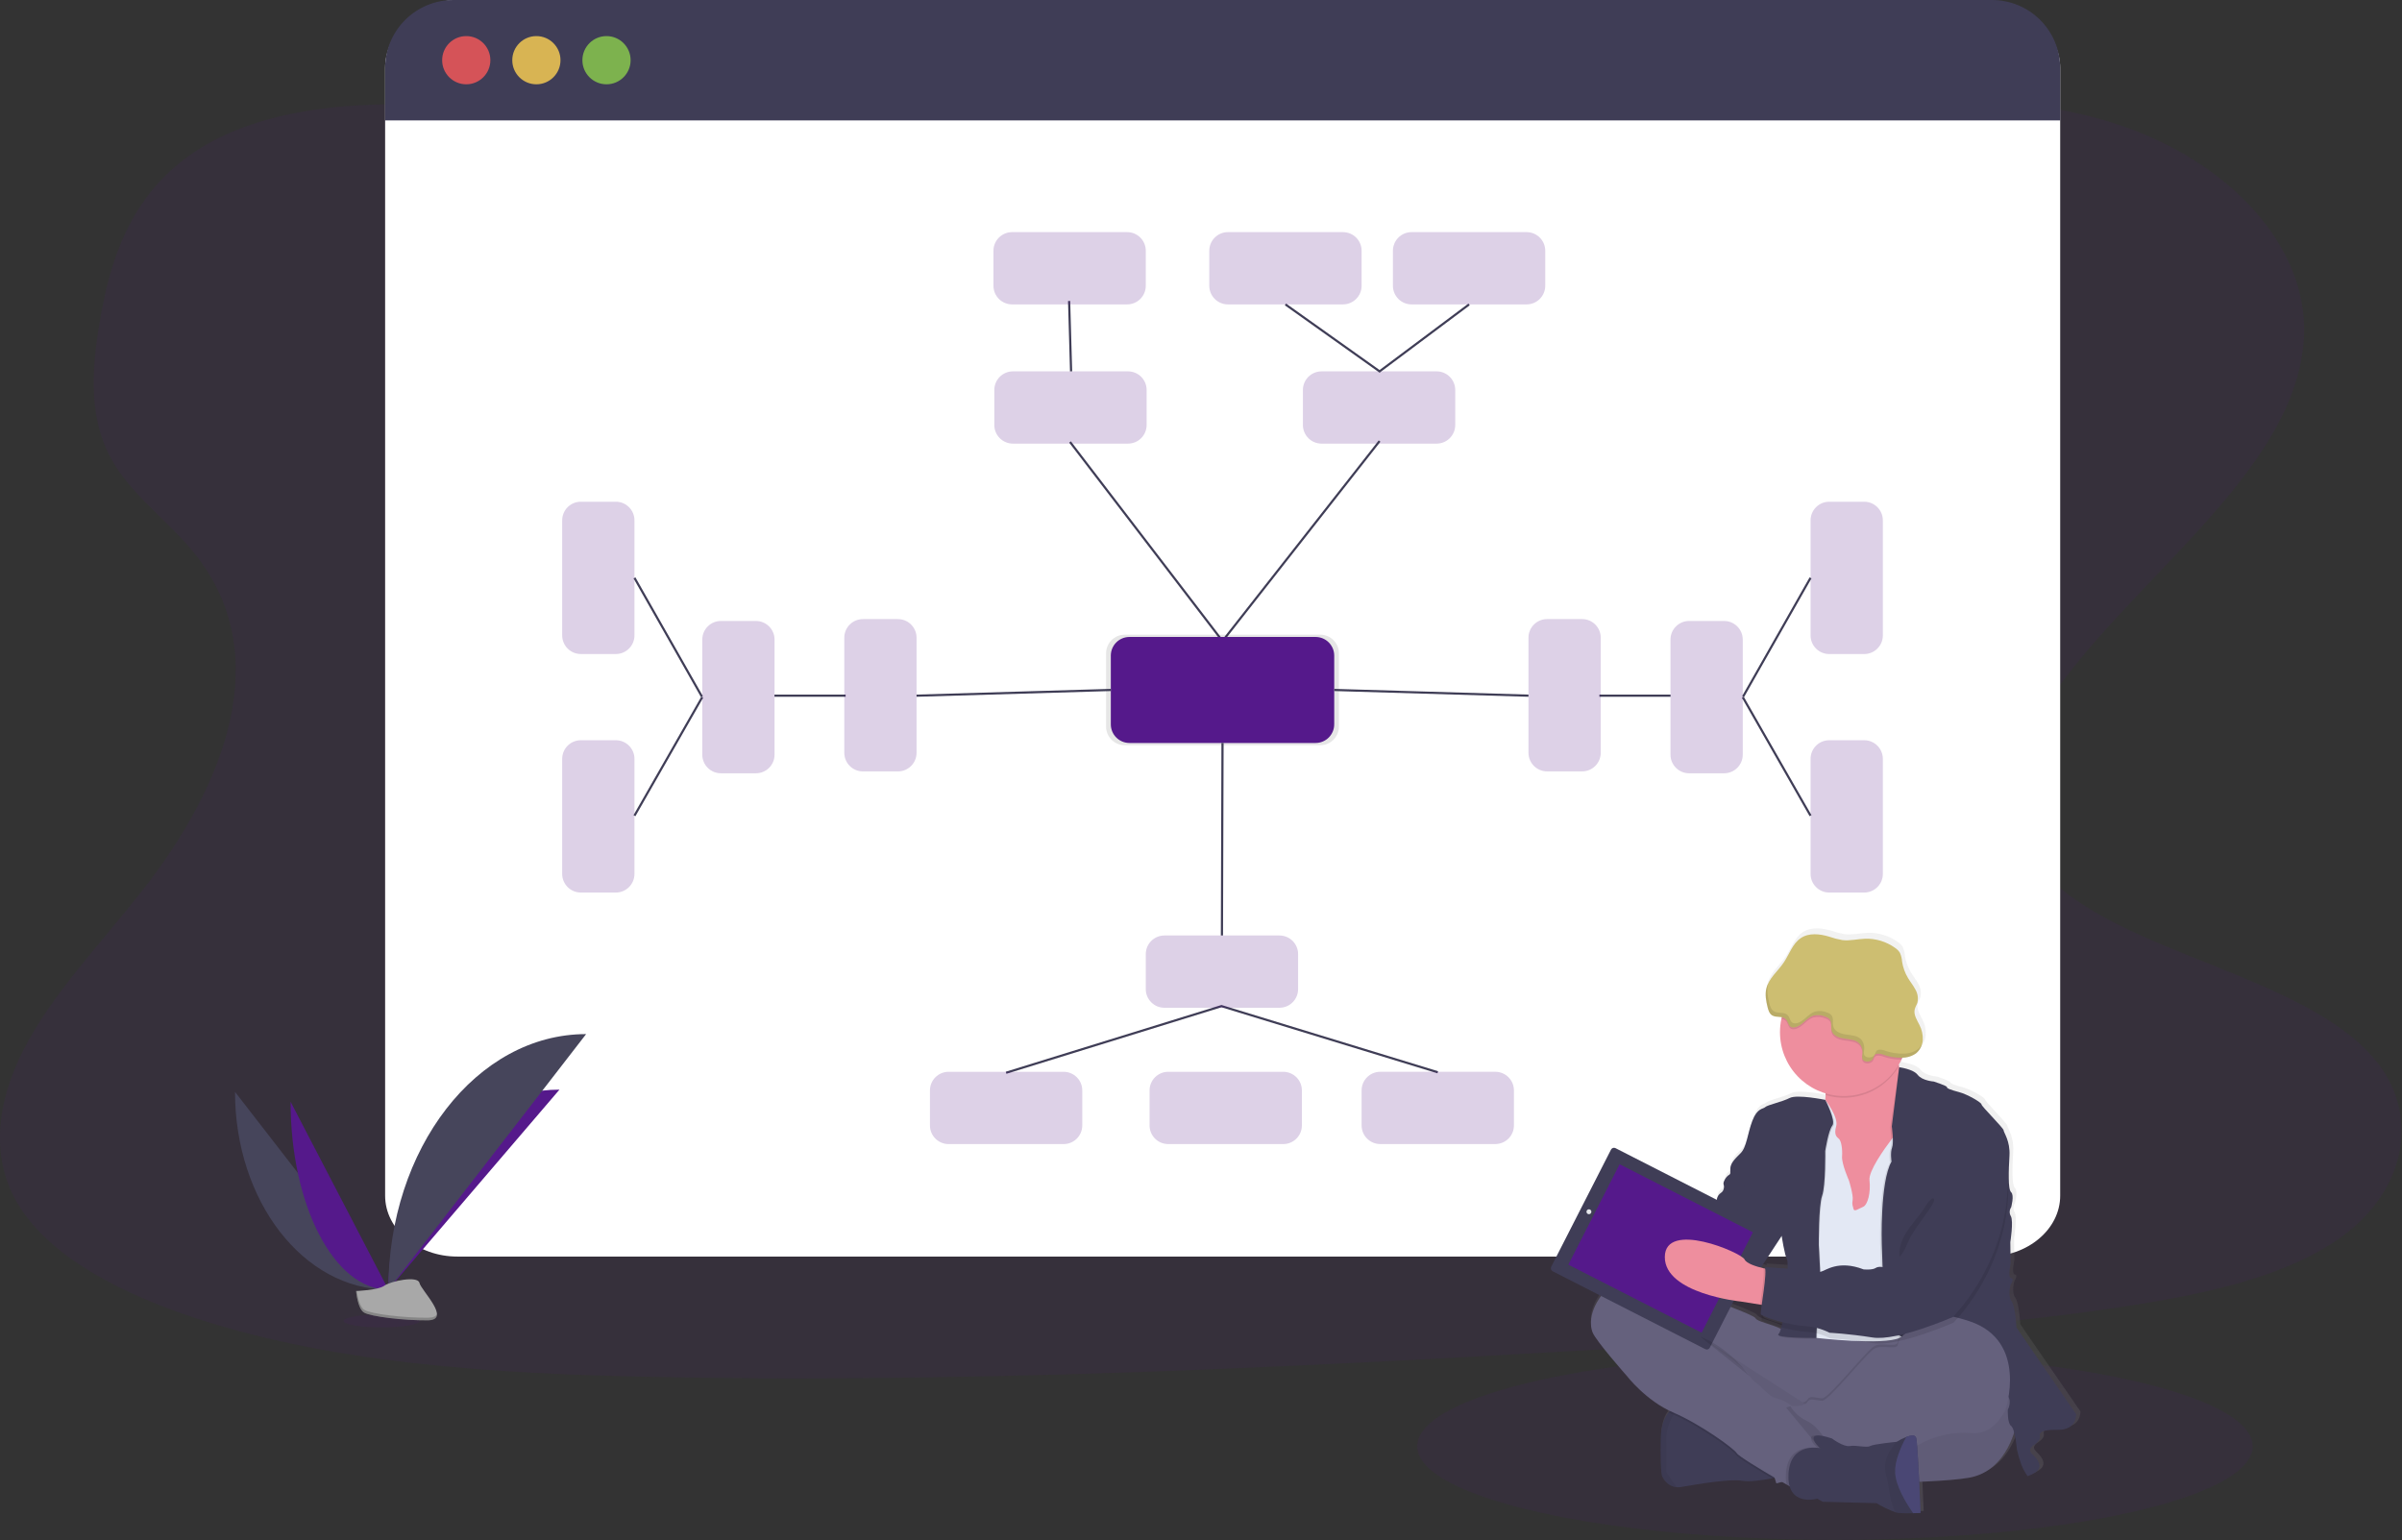 <svg xmlns="http://www.w3.org/2000/svg" xmlns:xlink="http://www.w3.org/1999/xlink" id="a6dc9487-50e2-4fb9-af91-bf1b7118d463" width="1104" height="708" viewBox="0 0 1104 708" fill="none">
<rect x="0" y="0" width="1104" height="708" fill="#333333" stroke="none"/>
<g clip-path="url(#clip0_75_3)">
<path opacity="0.1" d="M843.39 707.8C949.429 707.8 1035.39 688.548 1035.39 664.8C1035.39 641.052 949.429 621.8 843.39 621.8C737.351 621.8 651.39 641.052 651.39 664.8C651.39 688.548 737.351 707.8 843.39 707.8Z" fill="#55198B"/>
<g opacity="0.1">
<path d="M625.02 26.79C625.02 182.89 722.95 309.2 844.02 309.2Z" fill="#55198B"/>
</g>
<path opacity="0.1" d="M627.42 130.03C556.67 130.57 488.69 114.58 423.69 96.76C358.69 78.94 294.22 58.9 224.9 50.72C180.28 45.45 129.5 46.28 94.43 66.72C60.68 86.38 50.69 118.61 45.76 148.35C42.05 170.73 40.24 194.21 53.3 214.57C62.32 228.7 77.9 240.3 88.9 253.76C127.16 300.59 103.43 360.86 65.49 409.27C47.7 431.98 26.89 453.77 13.39 477.75C-0.11 501.73 -5.79 528.85 7.6 552.35C20.88 575.63 51.14 592.35 83.69 603.8C149.82 626.9 226.9 631.5 301.95 632.96C468.09 636.21 634.66 626.33 800.78 616.46C862.25 612.8 924 609.12 984.26 599.31C1017.72 593.86 1052.18 585.87 1076 568.7C1106.25 546.9 1112.68 511.59 1091 486.37C1054.63 444.08 958 436.69 932 390.84C917.69 365.6 930.43 336.47 949 311.92C988.94 259.28 1057.35 211.92 1059 153.3C1060.1 113.05 1025 74.02 972.32 56.87C917.07 38.87 841.53 44.08 802.47 78.48C762.24 113.9 689.9 129.56 627.42 130.03Z" fill="#55198B"/>
<path d="M946.9 31.19V549.6C946.9 565.02 932.02 577.6 913.66 577.6H210.24C191.88 577.6 177.01 565.06 177.01 549.6V31.19C177.01 15.74 191.88 0 210.24 0L913.57 1.71C931.9 1.71 946.9 15.74 946.9 31.19Z" fill="white"/>
<path d="M946.9 31.35V55.35H177.01V31.35C177.01 23.037 180.312 15.065 186.189 9.186C192.066 3.307 200.037 0.003 208.35 -5.00309e-06H915.5C919.621 -0.005 923.702 0.802 927.511 2.375C931.32 3.948 934.781 6.256 937.697 9.167C940.613 12.079 942.927 15.537 944.506 19.343C946.085 23.149 946.899 27.229 946.9 31.35Z" fill="#3F3D56"/>
<path opacity="0.8" d="M214.3 38.75C220.419 38.75 225.38 33.789 225.38 27.67C225.38 21.551 220.419 16.59 214.3 16.59C208.181 16.59 203.22 21.551 203.22 27.67C203.22 33.789 208.181 38.75 214.3 38.75Z" fill="#FA5959"/>
<path opacity="0.8" d="M246.53 38.75C252.649 38.75 257.61 33.789 257.61 27.67C257.61 21.551 252.649 16.59 246.53 16.59C240.411 16.59 235.45 21.551 235.45 27.67C235.45 33.789 240.411 38.75 246.53 38.75Z" fill="#FED253"/>
<path opacity="0.8" d="M278.76 38.75C284.879 38.75 289.84 33.789 289.84 27.67C289.84 21.551 284.879 16.59 278.76 16.59C272.641 16.59 267.68 21.551 267.68 27.67C267.68 33.789 272.641 38.75 278.76 38.75Z" fill="#8CCF4D"/>
<path opacity="0.2" d="M518.44 170.7H465.57C460.837 170.7 457 174.537 457 179.27V195.35C457 200.083 460.837 203.92 465.57 203.92H518.44C523.173 203.92 527.01 200.083 527.01 195.35V179.27C527.01 174.537 523.173 170.7 518.44 170.7Z" fill="#55198B"/>
<path opacity="0.2" d="M660.28 170.7H607.41C602.677 170.7 598.84 174.537 598.84 179.27V195.35C598.84 200.083 602.677 203.92 607.41 203.92H660.28C665.013 203.92 668.85 200.083 668.85 195.35V179.27C668.85 174.537 665.013 170.7 660.28 170.7Z" fill="#55198B"/>
<path d="M491.81 203.17L561.89 294.68L634.08 202.74" stroke="#3F3D56" stroke-miterlimit="10"/>
<path opacity="0.1" d="M606.83 291.75H516.94C512.207 291.75 508.37 295.587 508.37 300.32V333.97C508.37 338.703 512.207 342.54 516.94 342.54H606.83C611.563 342.54 615.4 338.703 615.4 333.97V300.32C615.4 295.587 611.563 291.75 606.83 291.75Z" fill="black"/>
<path d="M604.66 292.79H519.12C514.387 292.79 510.55 296.627 510.55 301.36V332.95C510.55 337.683 514.387 341.52 519.12 341.52H604.66C609.393 341.52 613.23 337.683 613.23 332.95V301.36C613.23 296.627 609.393 292.79 604.66 292.79Z" fill="#55198B"/>
<path d="M492.29 170.7L491.38 138.35" stroke="#3F3D56" stroke-miterlimit="10"/>
<path d="M675.22 139.93L634.08 170.7L590.81 139.93" stroke="#3F3D56" stroke-miterlimit="10"/>
<path opacity="0.2" d="M518.05 106.7H465.18C460.447 106.7 456.61 110.537 456.61 115.27V131.35C456.61 136.083 460.447 139.92 465.18 139.92H518.05C522.783 139.92 526.62 136.083 526.62 131.35V115.27C526.62 110.537 522.783 106.7 518.05 106.7Z" fill="#55198B"/>
<path opacity="0.2" d="M701.65 106.7H648.78C644.047 106.7 640.21 110.537 640.21 115.27V131.35C640.21 136.083 644.047 139.92 648.78 139.92H701.65C706.383 139.92 710.22 136.083 710.22 131.35V115.27C710.22 110.537 706.383 106.7 701.65 106.7Z" fill="#55198B"/>
<path opacity="0.2" d="M617.25 106.7H564.38C559.647 106.7 555.81 110.537 555.81 115.27V131.35C555.81 136.083 559.647 139.92 564.38 139.92H617.25C621.983 139.92 625.82 136.083 625.82 131.35V115.27C625.82 110.537 621.983 106.7 617.25 106.7Z" fill="#55198B"/>
<path d="M561.89 341.51L561.62 430.01" stroke="#3F3D56" stroke-miterlimit="10"/>
<path d="M462.42 493.11L561.42 462.48L660.82 492.89" stroke="#3F3D56" stroke-miterlimit="10"/>
<path opacity="0.2" d="M588.06 430.01H535.19C530.457 430.01 526.62 433.847 526.62 438.58V454.66C526.62 459.393 530.457 463.23 535.19 463.23H588.06C592.793 463.23 596.63 459.393 596.63 454.66V438.58C596.63 433.847 592.793 430.01 588.06 430.01Z" fill="#55198B"/>
<path opacity="0.2" d="M865.39 292.07V239.2C865.39 234.467 861.553 230.63 856.82 230.63H840.74C836.007 230.63 832.17 234.467 832.17 239.2V292.07C832.17 296.803 836.007 300.64 840.74 300.64H856.82C861.553 300.64 865.39 296.803 865.39 292.07Z" fill="#55198B"/>
<path opacity="0.2" d="M832.17 348.83V401.7C832.17 406.433 836.007 410.27 840.74 410.27H856.82C861.553 410.27 865.39 406.433 865.39 401.7V348.83C865.39 344.097 861.553 340.26 856.82 340.26H840.74C836.007 340.26 832.17 344.097 832.17 348.83Z" fill="#55198B"/>
<path opacity="0.2" d="M687.26 492.66H634.39C629.657 492.66 625.82 496.497 625.82 501.23V517.31C625.82 522.043 629.657 525.88 634.39 525.88H687.26C691.993 525.88 695.83 522.043 695.83 517.31V501.23C695.83 496.497 691.993 492.66 687.26 492.66Z" fill="#55198B"/>
<path opacity="0.2" d="M435.99 525.89H488.86C493.593 525.89 497.43 522.053 497.43 517.32V501.24C497.43 496.507 493.593 492.67 488.86 492.67H435.99C431.257 492.67 427.42 496.507 427.42 501.24V517.32C427.42 522.053 431.257 525.89 435.99 525.89Z" fill="#55198B"/>
<path opacity="0.2" d="M536.93 525.89H589.8C594.533 525.89 598.37 522.053 598.37 517.32V501.24C598.37 496.507 594.533 492.67 589.8 492.67H536.93C532.197 492.67 528.36 496.507 528.36 501.24V517.32C528.36 522.053 532.197 525.89 536.93 525.89Z" fill="#55198B"/>
<path d="M801 320.45L832.16 374.94" stroke="#3F3D56" stroke-miterlimit="10"/>
<path d="M735.11 319.78H767.82" stroke="#3F3D56" stroke-miterlimit="10"/>
<path d="M613.23 317.15L702.51 319.78" stroke="#3F3D56" stroke-miterlimit="10"/>
<path d="M832.16 265.63L801.15 320.21" stroke="#3F3D56" stroke-miterlimit="10"/>
<path opacity="0.2" d="M735.73 346.01V293.14C735.73 288.407 731.893 284.57 727.16 284.57H711.08C706.347 284.57 702.51 288.407 702.51 293.14V346.01C702.51 350.743 706.347 354.58 711.08 354.58H727.16C731.893 354.58 735.73 350.743 735.73 346.01Z" fill="#55198B"/>
<path opacity="0.2" d="M801 346.88V294.01C801 289.277 797.163 285.44 792.43 285.44H776.35C771.617 285.44 767.78 289.277 767.78 294.01V346.88C767.78 351.613 771.617 355.45 776.35 355.45H792.43C797.163 355.45 801 351.613 801 346.88Z" fill="#55198B"/>
<path opacity="0.2" d="M291.61 292.06V239.19C291.61 234.457 287.773 230.62 283.04 230.62H266.96C262.227 230.62 258.39 234.457 258.39 239.19V292.06C258.39 296.793 262.227 300.63 266.96 300.63H283.04C287.773 300.63 291.61 296.793 291.61 292.06Z" fill="#55198B"/>
<path opacity="0.2" d="M258.39 348.83V401.7C258.39 406.433 262.227 410.27 266.96 410.27H283.04C287.773 410.27 291.61 406.433 291.61 401.7V348.83C291.61 344.097 287.773 340.26 283.04 340.26H266.96C262.227 340.26 258.39 344.097 258.39 348.83Z" fill="#55198B"/>
<path d="M322.78 320.45L291.61 374.94" stroke="#3F3D56" stroke-miterlimit="10"/>
<path d="M388.66 319.78H355.96" stroke="#3F3D56" stroke-miterlimit="10"/>
<path d="M510.55 317.15L421.27 319.78" stroke="#3F3D56" stroke-miterlimit="10"/>
<path d="M291.61 265.63L322.62 320.21" stroke="#3F3D56" stroke-miterlimit="10"/>
<path opacity="0.2" d="M421.27 346.02V293.15C421.27 288.417 417.433 284.58 412.7 284.58H396.62C391.887 284.58 388.05 288.417 388.05 293.15V346.02C388.05 350.753 391.887 354.59 396.62 354.59H412.7C417.433 354.59 421.27 350.753 421.27 346.02Z" fill="#55198B"/>
<path opacity="0.2" d="M356 346.88V294.01C356 289.277 352.163 285.44 347.43 285.44H331.35C326.617 285.44 322.78 289.277 322.78 294.01V346.88C322.78 351.613 326.617 355.45 331.35 355.45H347.43C352.163 355.45 356 351.613 356 346.88Z" fill="#55198B"/>
<path d="M108.02 501.9C108.02 552.14 139.54 592.8 178.49 592.8Z" fill="#46455B"/>
<path d="M178.49 592.79C178.49 541.98 213.67 500.87 257.14 500.87Z" fill="#55198B"/>
<path d="M133.56 506.45C133.56 554.17 153.66 592.79 178.49 592.79Z" fill="#55198B"/>
<path d="M178.49 592.79C178.49 527.87 219.15 475.34 269.39 475.34Z" fill="#46455B"/>
<path opacity="0.1" d="M175.43 610.15C185.106 610.15 192.95 608.825 192.95 607.19C192.95 605.555 185.106 604.23 175.43 604.23C165.754 604.23 157.91 605.555 157.91 607.19C157.91 608.825 165.754 610.15 175.43 610.15Z" fill="#55198B"/>
<path d="M163.67 593.43C163.67 593.43 173.67 593.12 176.67 590.98C179.67 588.84 192.04 586.27 192.79 589.71C193.54 593.15 207.79 606.82 196.52 606.91C185.25 607 170.3 605.15 167.3 603.32C164.3 601.49 163.67 593.43 163.67 593.43Z" fill="#A8A8A8"/>
<path opacity="0.2" d="M196.73 605.71C185.45 605.8 170.52 603.96 167.51 602.12C165.22 600.73 164.31 595.73 164 593.42H163.67C163.67 593.42 164.3 601.48 167.31 603.31C170.32 605.14 185.25 606.99 196.53 606.9C199.79 606.9 200.91 605.71 200.85 604C200.4 605.05 199.16 605.69 196.73 605.71Z" fill="black"/>
<path d="M956.22 648.79L928.55 608.67C928.55 608.67 928.03 598.74 926.22 596.41C924.41 594.08 925.83 588.93 925.83 588.93C925.83 588.93 927.77 586.09 926.09 585.84C924.41 585.59 925.83 579.26 925.83 579.26L925.7 569.19C925.7 569.19 927.25 559.52 925.96 557.19C925.583 556.562 925.395 555.838 925.418 555.106C925.441 554.374 925.675 553.663 926.09 553.06C926.09 553.06 927.64 547.51 926.09 546.06C924.54 544.61 924.92 536 925.31 529.17C925.7 522.34 922.6 518.46 922.6 517.43C922.6 516.4 912.38 506.33 912.38 505.43C912.38 504.53 905.92 500.79 902.04 499.75C898.16 498.71 896.22 497.95 896.35 497.43C896.48 496.91 890.27 494.85 890.27 494.85C890.27 494.85 884.84 494.47 882.77 491.76C880.7 489.05 874.37 488.26 874.2 488.24C874.2 488.06 874.11 487.88 874.08 487.7L873.96 487.12C874.45 486.3 874.9 485.46 875.31 484.59L875.67 483.8C877.946 483.807 880.168 483.109 882.03 481.8C882.943 481.035 883.689 480.091 884.222 479.027C884.755 477.962 885.064 476.799 885.13 475.61C885.238 473.227 884.717 470.858 883.62 468.74C882.48 466.41 880.82 464.01 881.39 461.49C881.64 460.4 882.29 459.49 882.63 458.38C883.13 456.3 882.796 454.107 881.7 452.27C880.7 450.4 879.36 448.75 878.27 446.93C876.878 444.618 875.951 442.057 875.54 439.39C875.455 437.971 875.117 436.579 874.54 435.28C873.955 434.364 873.181 433.583 872.27 432.99C868.224 430.099 863.34 428.62 858.37 428.78C854.85 428.9 851.37 429.85 847.85 429.42C845.76 429.052 843.703 428.513 841.7 427.81C837.37 426.53 832.36 426 828.59 428.48C824.82 430.96 823.31 435.84 820.75 439.66C818.48 443.04 815.17 445.87 813.45 449.45C813.45 449.38 813.45 449.31 813.5 449.24C813.069 450.069 812.733 450.945 812.5 451.85C811.84 454.66 812.39 457.6 813.07 460.4C813.43 461.85 813.91 463.4 815.16 464.22C816.41 465.04 818.16 464.85 819.68 465.11C819.62 465.36 819.56 465.6 819.51 465.85C817.959 473.119 819.209 480.705 823.009 487.092C826.81 493.479 832.882 498.196 840.01 500.3C840.01 500.56 840.01 500.83 840.01 501.08C840.01 501.85 839.95 502.59 839.87 503.3C839.87 503.3 826.87 500.63 823.38 502.43C819.89 504.23 813.03 505.66 812 506.69C810.97 507.72 808.38 506.95 806.05 513.01C803.72 519.07 803.47 525.27 800.49 528.1C797.51 530.93 795.97 532.88 795.84 534.94C795.71 537 796.22 537.52 795.06 538.17C793.9 538.82 792.22 541.52 792.73 542.55C792.73 542.55 793.38 545.13 791.31 546.42C790.698 546.852 790.209 547.436 789.892 548.115C789.574 548.794 789.439 549.543 789.5 550.29C789.5 550.29 788.72 553.13 786.91 553.77C785.1 554.41 783.91 558.68 783.91 558.68L778.05 565.42L766.42 552.56C765.549 551.599 764.333 551.023 763.037 550.957C761.742 550.891 760.474 551.342 759.51 552.21L753.9 557.41C751.697 557.942 749.707 559.127 748.19 560.81C746.936 562.086 745.92 563.576 745.19 565.21L742.07 568.03C741.582 568.464 741.187 568.992 740.91 569.584C740.633 570.175 740.48 570.817 740.46 571.47C740.055 572.338 739.915 573.306 740.059 574.253C740.204 575.199 740.625 576.082 741.27 576.79L748.71 585.03V585.1C746.067 585.32 743.555 586.342 741.51 588.03C730.39 597.83 730.26 606.86 731.94 611.03C733.62 615.2 747.71 631.03 747.71 631.03C747.71 631.03 755.9 641.68 767.71 647.34L767.63 647.43C767.39 647.68 767.16 647.95 766.93 648.24L766.74 648.49L766.56 648.74L766.35 649.05L766.19 649.3L765.96 649.67C765.919 649.757 765.873 649.84 765.82 649.92C765.73 650.08 765.64 650.25 765.56 650.42L765.47 650.59C765.36 650.81 765.26 651.05 765.15 651.29C765.04 651.53 765.08 651.47 765.05 651.55C765.02 651.63 764.91 651.89 764.85 652.07L764.73 652.4C764.67 652.56 764.62 652.73 764.56 652.9C764.5 653.07 764.49 653.14 764.45 653.27L764.3 653.83L764.21 654.18C764.13 654.48 764.07 654.79 764 655.11L763.94 655.48C763.94 655.69 763.86 655.91 763.83 656.14C763.8 656.37 763.78 656.45 763.76 656.61C763.74 656.77 763.76 657.03 763.68 657.25C763.6 657.47 763.68 657.58 763.63 657.74C763.58 657.9 763.63 658.23 763.63 658.48C763.63 658.73 763.63 658.77 763.63 658.93C763.63 659.33 763.63 659.75 763.58 660.18C763.32 675.27 764.2 677.46 764.2 677.46C764.2 677.46 766.03 682.27 771.07 682.61C771.809 682.662 772.551 682.622 773.28 682.49C780 681.33 795.78 678.62 801.34 679.66C804.68 680.28 810.87 679.36 815.27 678.53L816.44 678.3L817.24 680.87L819.8 680.17L821.97 681.42L823.34 682.21C825.89 690.86 836.25 687.91 836.25 687.91L838.71 689.33L863.71 689.97C866.512 691.67 869.473 693.093 872.55 694.22C872.96 694.34 873.377 694.43 873.8 694.49C876.112 694.674 878.433 694.717 880.75 694.62C882.67 694.62 884.15 694.49 884.15 694.49C884.15 694.49 883.89 687.72 883.53 680.13C893.06 679.73 901.53 679.13 906.64 678.24C919.9 675.9 925.45 663.74 927.5 657.26C928.111 659.895 928.546 662.567 928.8 665.26C929.344 667.634 930.035 669.972 930.87 672.26C931.601 674.092 932.559 675.826 933.72 677.42C943.55 674.07 937.6 669.04 935.53 666.85C933.46 664.66 936.95 662.85 936.95 662.85C936.95 662.85 939.67 661.04 939.41 659.36C939.15 657.68 939.02 655.88 947.81 656.01C956.6 656.14 956.22 648.79 956.22 648.79ZM819.68 566.42C819.79 567.16 821.02 575.1 822.13 577.19C822.437 578.584 822.535 580.017 822.42 581.44C817.21 581.03 811.78 580.8 811.78 580.8C811.938 580.99 812.036 581.224 812.06 581.47L811.24 581.28C810.86 581.19 810.46 581.1 810.05 580.99L819.65 566.4L819.68 566.42ZM800.68 596.67L809.68 598.1L810.44 598.22C810.183 599.627 810.026 601.051 809.97 602.48C809.97 602.61 810.17 602.77 810.46 602.96C810.338 603.663 810.281 604.376 810.29 605.09C810.43 605.81 814.65 607.35 819.49 608.63C819.42 608.89 819.35 609.13 819.29 609.37C815.02 607.12 808.29 606.07 807.51 604.37C806.73 602.67 783.9 594.74 783.9 594.74C783.9 594.74 783.06 594.29 781.62 593.6L787.62 594.74L789.28 594.57C793.024 595.514 796.826 596.215 800.66 596.67H800.68Z" fill="url(#paint0_linear_75_3)"/>
<path d="M926.79 654.4C926.79 654.4 923.2 676.05 905 679.26C886.8 682.47 826.06 681.82 826.06 681.82C826.06 681.82 791.33 676.82 778.77 647.48C766.21 618.14 758.14 606.48 768.9 605.95C779.66 605.42 837.72 625.56 841.05 625.82C844.38 626.08 929.99 581.22 926.79 654.4Z" fill="#65617D"/>
<path opacity="0.05" d="M926.79 654.4C926.79 654.4 923.2 676.05 905 679.26C886.8 682.47 826.06 681.82 826.06 681.82C826.06 681.82 791.33 676.82 778.77 647.48C766.21 618.14 758.14 606.48 768.9 605.95C779.66 605.42 837.72 625.56 841.05 625.82C844.38 626.08 929.99 581.22 926.79 654.4Z" fill="black"/>
<path d="M763.9 678.49C763.9 678.49 765.71 683.26 770.7 683.61C771.432 683.662 772.168 683.622 772.89 683.49C779.56 682.33 795.19 679.64 800.7 680.67C804.02 681.28 810.15 680.37 814.52 679.55C817.42 679 819.52 678.49 819.52 678.49C819.52 678.49 814.4 661.49 813.75 660.93C813.1 660.37 790.69 646.93 790.69 646.93L772.9 645.69C770.52 646.057 768.372 647.324 766.9 649.23C765.03 651.5 763.42 655.23 763.31 661.33C763 676.31 763.9 678.49 763.9 678.49Z" fill="#3F3D56"/>
<path opacity="0.05" d="M763.9 678.49C763.9 678.49 765.71 683.26 770.7 683.61C768.96 681.371 767.351 679.034 765.88 676.61L765.97 664.18C765.611 660.771 766.057 657.326 767.273 654.122C768.489 650.917 770.44 648.043 772.97 645.73H772.9C772.9 645.73 763.55 646.37 763.29 661.37C763.03 676.37 763.9 678.49 763.9 678.49Z" fill="black"/>
<path opacity="0.1" d="M840.9 651.32L857.43 638.38L883.43 612.75C883.43 612.75 880.62 612.61 876.38 612.43C875.38 613.1 872.38 615.21 872.26 617.78C872.14 620.92 865.26 618 861.64 619.78C858.02 621.56 840.54 644.06 837.46 643.9C834.38 643.74 831.95 642.34 830.67 644.52L830.58 644.66L840.9 651.32Z" fill="black"/>
<path opacity="0.1" d="M766.9 649.22C767.49 649.5 768.09 649.78 768.69 650.04C781.25 655.42 796.76 666.7 797.91 668.75C798.62 670 807.61 675.46 814.55 679.55C817.45 679 819.55 678.49 819.55 678.49C819.55 678.49 814.43 661.49 813.78 660.93C813.13 660.37 790.72 646.93 790.72 646.93L772.9 645.69C770.522 646.054 768.374 647.318 766.9 649.22Z" fill="black"/>
<path d="M731.99 612.49C733.66 616.59 747.63 632.35 747.63 632.35C747.63 632.35 756.47 643.89 769.03 649.27C781.59 654.65 797.09 665.93 798.25 667.98C798.99 669.3 809 675.33 816.05 679.47L817.63 680.39L821.13 682.39L822.98 683.46C822.98 683.46 827.27 680.01 831.55 676.54C835.83 673.07 839.96 669.68 840.03 669.54C840.15 669.16 841.82 664.8 841.43 664.54C841.23 664.41 840.35 662.63 838.74 660.54C837.017 658.253 834.78 656.403 832.21 655.14C826.31 652.45 823.75 646.32 823.75 646.32C823.75 646.32 823.19 645.92 822.34 645.38C820.593 644.172 818.636 643.301 816.57 642.81C813.75 642.46 808.5 636.69 808.5 636.69C808.5 636.69 804.91 634.38 803.5 631.44C802.09 628.5 782.28 614.98 780.44 613.71L828.62 644.66L840.15 652.07L856.69 639.13L882.69 613.5C882.69 613.5 879.19 613.33 874.11 613.11C861.46 612.56 839.01 611.7 836.17 612.34C833.878 612.876 831.513 613.032 829.17 612.8C829.17 612.8 822.77 613.09 818.54 610.86C814.31 608.63 807.64 607.58 806.87 605.93C806.1 604.28 783.42 596.32 783.42 596.32C783.42 596.32 752.54 579.92 741.51 589.66C730.48 599.4 730.33 608.39 731.99 612.49Z" fill="#65617D"/>
<path d="M831.57 518.43L835.57 531.62L840.7 561.36L859.53 562.64L864.99 553.64L870.43 544.64C870.43 544.64 873.82 532.64 876.26 521C878.41 510.72 879.82 500.74 877.48 499.66C875.4 498.66 874.03 495.23 873.14 491.51C873.03 491.05 872.92 490.58 872.83 490.12C872.206 486.964 871.788 483.77 871.58 480.56C871.58 480.56 832.11 478.51 837.58 494.79C838.567 497.567 839.071 500.493 839.07 503.44C839.06 504.175 839.014 504.909 838.93 505.64C838.649 508.164 837.851 510.602 836.584 512.803C835.318 515.004 833.611 516.919 831.57 518.43Z" fill="#EE8E9E"/>
<path d="M823.36 516.25L824.78 538.67L827.98 557.77L831.57 566.61L834.77 614.99C834.77 614.99 865.67 618.56 873.19 614.93C873.73 614.699 874.199 614.33 874.55 613.86C883.62 600.16 880.65 560.46 880.65 560.46L884.11 534.83L881.8 521.53L876.23 520.93L871.94 520.48C871.94 520.48 870.94 521.67 869.57 523.48C865.77 528.48 858.78 538.36 859.25 542.48C859.89 548.12 858.48 553.88 856.25 554.78C854.02 555.68 852.25 557.22 851.9 555.68C851.55 554.14 851.13 553.76 851.51 551.58C851.89 549.4 849.84 542.73 849.84 542.73C849.84 542.73 846.38 534.92 846.64 531.58C846.9 528.24 846.26 524.41 845.23 523.51C844.2 522.61 842.8 521.72 843.95 517.62C845.1 513.52 838.9 505.57 838.9 505.57L823.36 516.25Z" fill="#E3E8F4"/>
<path opacity="0.1" d="M864.18 572.26L865.47 610.58L872.87 614.68C873.407 614.449 873.875 614.084 874.23 613.62C883.3 599.91 880.33 560.21 880.33 560.21L883.79 534.58L881.48 521.28L875.91 520.68C878.06 510.4 879.47 500.42 877.13 499.34C875.05 498.34 873.68 494.91 872.79 491.19L868.79 518.3C868.79 518.3 869.12 520.75 869.24 523.3C869.403 524.897 869.294 526.509 868.92 528.07C868.02 530.38 868.66 534.48 868.66 534.48C866.35 538.55 865.19 546.09 864.66 553.37C863.9 563.03 864.18 572.26 864.18 572.26Z" fill="black"/>
<path d="M872.9 490.58C872.9 490.58 879.36 491.38 881.41 494.08C883.46 496.78 888.84 497.15 888.84 497.15C888.84 497.15 894.99 499.15 894.84 499.71C894.69 500.27 896.63 501 900.47 502.02C904.31 503.04 910.73 506.76 910.73 507.66C910.73 508.56 920.9 518.55 920.9 519.58C920.9 520.61 923.98 524.45 923.59 531.24C923.2 538.03 922.82 546.62 924.36 548.03C925.9 549.44 924.36 554.95 924.36 554.95C923.946 555.548 923.714 556.254 923.69 556.981C923.667 557.708 923.855 558.427 924.23 559.05C925.51 561.36 923.98 570.97 923.98 570.97L924.1 580.97C924.1 580.97 922.69 587.25 924.36 587.51C926.03 587.77 924.1 590.59 924.1 590.59C924.1 590.59 922.69 595.71 924.49 598.02C926.29 600.33 926.8 610.19 926.8 610.19L954.22 650.05C954.22 650.05 954.61 657.35 945.89 657.23C937.17 657.11 937.3 658.89 937.56 660.56C937.82 662.23 935.13 664.02 935.13 664.02C935.13 664.02 931.67 665.81 933.72 668.02C935.77 670.23 941.66 675.2 931.92 678.53C930.772 676.943 929.825 675.22 929.1 673.4C928.274 671.138 927.589 668.827 927.05 666.48C927.05 666.48 926.15 656.74 924.36 655.48C922.57 654.22 922.82 648.05 922.82 648.05C922.82 648.05 925.39 643.05 921.82 641C918.25 638.95 866.2 610.11 866.2 610.11L864.9 571.74C864.9 571.74 864 543.42 869.38 533.93C869.38 533.93 868.74 529.83 869.64 527.52C870.54 525.21 869.51 517.78 869.51 517.78L872.9 490.58Z" fill="#3F3D56"/>
<path opacity="0.1" d="M839.33 505.96C839.33 505.96 826.44 503.3 822.98 505.1C819.52 506.9 812.73 508.3 811.7 509.33C810.67 510.36 808.12 509.58 805.81 515.61C803.5 521.64 803.25 527.78 800.3 530.61C797.35 533.44 795.81 535.35 795.68 537.4C795.55 539.45 796.07 539.96 794.92 540.61C793.77 541.26 792.1 543.94 792.61 544.96C793.12 545.98 819.26 568.54 819.26 568.54C819.26 568.54 820.55 577.13 821.7 579.31C822.85 581.49 820.42 611.47 817.86 613.53C815.3 615.59 835.16 615.39 835.16 615.39C835.16 615.39 836.05 595.71 836.82 594.69C837.59 593.67 836.31 572.69 836.31 572.69C836.31 572.69 836.18 554.75 837.85 550.01C839.52 545.27 839.33 529.51 839.33 529.51C839.33 529.51 840.8 520.05 842.59 517.84C844.38 515.63 839.33 505.96 839.33 505.96Z" fill="black"/>
<path d="M838.9 505.57C838.9 505.57 826.02 502.92 822.56 504.71C819.1 506.5 812.34 507.9 811.32 508.9C810.3 509.9 807.73 509.16 805.42 515.18C803.11 521.2 802.86 527.36 799.91 530.18C796.96 533 795.43 534.92 795.3 536.97C795.17 539.02 795.68 539.53 794.53 540.17C793.38 540.81 791.71 543.5 792.22 544.53C792.73 545.56 818.9 568.15 818.9 568.15C818.9 568.15 820.18 576.73 821.34 578.91C822.5 581.09 820.05 611.08 817.49 613.13C814.93 615.18 834.79 614.99 834.79 614.99C834.79 614.99 835.69 595.32 836.46 594.29C837.23 593.26 835.94 572.29 835.94 572.29C835.94 572.29 835.82 554.35 837.48 549.61C839.14 544.87 838.9 529.06 838.9 529.06C838.9 529.06 840.37 519.6 842.16 517.4C843.95 515.2 838.9 505.57 838.9 505.57Z" fill="#3F3D56"/>
<path opacity="0.1" d="M837.59 494.72C838.577 497.497 839.081 500.423 839.08 503.37C845.38 505.245 852.128 504.952 858.242 502.537C864.355 500.121 869.482 495.725 872.8 490.05C872.176 486.894 871.758 483.701 871.55 480.49C871.55 480.49 832.08 478.44 837.59 494.72Z" fill="black"/>
<path d="M818.11 474.47C818.111 481.988 820.997 489.219 826.173 494.672C831.349 500.125 838.421 503.384 845.929 503.776C853.437 504.168 860.809 501.664 866.525 496.78C872.241 491.897 875.865 485.006 876.65 477.528C877.434 470.051 875.319 462.558 870.741 456.594C866.163 450.63 859.471 446.651 852.045 445.476C844.62 444.302 837.026 446.021 830.831 450.281C824.636 454.541 820.311 461.016 818.75 468.37C818.324 470.375 818.11 472.42 818.11 474.47Z" fill="#EE8E9E"/>
<path d="M799.27 542.39L792.27 544.57C792.27 544.57 792.92 547.13 790.86 548.41C790.253 548.841 789.769 549.423 789.455 550.098C789.141 550.773 789.009 551.518 789.07 552.26C789.07 552.26 788.3 555.08 786.51 555.72C784.72 556.36 783.56 560.59 783.56 560.59L777.66 567.38C777.66 567.38 775.49 569.17 775.87 570.07C776.25 570.97 773.56 571.22 773.56 571.22L774.9 594.04L787.08 596.34L794.64 595.57L800.79 593.27L806.17 590.06L808.61 583.78L819.37 567.38L799.27 542.39Z" fill="#3F3D56"/>
<path d="M775.31 573.02C775.31 573.02 759.67 550.46 748.01 562.64C736.35 574.82 752.75 594.55 756.6 593.91C760.45 593.27 778.77 592.24 778.77 592.24L775.31 573.02Z" fill="#EE8E9E"/>
<path d="M812.66 563.566L742.518 527.765C741.76 527.378 740.833 527.679 740.446 528.436L712.96 582.288C712.574 583.045 712.874 583.973 713.632 584.359L783.774 620.16C784.531 620.547 785.459 620.246 785.845 619.488L813.331 565.637C813.718 564.88 813.417 563.952 812.66 563.566Z" fill="#3F3D56"/>
<path d="M805.66 566.426L744.398 535.158L720.836 581.323L782.097 612.591L805.66 566.426Z" fill="#55198B"/>
<path d="M730.3 558.13C730.924 558.13 731.43 557.624 731.43 557C731.43 556.376 730.924 555.87 730.3 555.87C729.676 555.87 729.17 556.376 729.17 557C729.17 557.624 729.676 558.13 730.3 558.13Z" fill="#E6E8EC"/>
<path d="M796.61 592.83C797.637 592.83 798.47 591.997 798.47 590.97C798.47 589.943 797.637 589.11 796.61 589.11C795.583 589.11 794.75 589.943 794.75 590.97C794.75 591.997 795.583 592.83 796.61 592.83Z" fill="#E6E8EC"/>
<path d="M765.18 577.76C765.06 594.68 800.04 598.26 800.04 598.26L808.98 599.68L812.98 600.32L814.65 583.78C814.65 583.78 812.82 583.51 810.53 582.98C807.14 582.19 802.75 580.82 801.83 578.91C800.3 575.71 765.31 560.84 765.18 577.76Z" fill="#EE8E9E"/>
<path opacity="0.1" d="M818.75 468.37C819.563 468.435 820.326 468.79 820.9 469.37C821.9 470.42 821.9 472.28 823.23 472.92C823.71 473.134 824.244 473.197 824.76 473.1C828.17 472.62 830.14 468.77 833.41 467.71C835.321 467.22 837.343 467.396 839.14 468.21C839.872 468.432 840.529 468.85 841.04 469.42C842.14 470.84 841.37 472.93 841.88 474.64C842.58 477.02 845.42 477.97 847.88 478.28C850.34 478.59 853.11 478.76 854.76 480.62C855.306 481.32 855.696 482.127 855.907 482.989C856.117 483.851 856.142 484.748 855.98 485.62C855.835 486.221 855.835 486.849 855.98 487.45C856.66 489.38 859.98 489.09 860.85 487.57C861.49 486.47 861.3 485.57 862.79 485.25C863.866 485.159 864.947 485.345 865.93 485.79C868.538 486.684 871.284 487.104 874.04 487.03C875.802 483.284 876.752 479.208 876.827 475.069C876.902 470.93 876.101 466.822 874.476 463.015C872.851 459.208 870.44 455.787 867.399 452.978C864.358 450.169 860.758 448.035 856.834 446.716C852.911 445.397 848.752 444.923 844.632 445.325C840.512 445.727 836.524 446.996 832.929 449.048C829.334 451.101 826.214 453.891 823.774 457.234C821.334 460.578 819.628 464.4 818.77 468.45L818.75 468.37Z" fill="black"/>
<path d="M855.96 486.61C855.817 486.005 855.817 485.375 855.96 484.77C856.122 483.898 856.097 483.001 855.887 482.139C855.676 481.277 855.286 480.47 854.74 479.77C853.09 477.91 850.32 477.77 847.86 477.43C845.4 477.09 842.56 476.17 841.86 473.79C841.35 472.08 842.12 469.99 841.02 468.58C840.512 468.005 839.854 467.583 839.12 467.36C837.323 466.546 835.301 466.37 833.39 466.86C830.12 467.92 828.15 471.77 824.74 472.25C824.224 472.347 823.69 472.284 823.21 472.07C821.92 471.43 821.87 469.57 820.88 468.52C819.32 466.87 816.37 467.94 814.46 466.71C813.22 465.91 812.74 464.35 812.39 462.92C811.72 460.13 811.17 457.21 811.83 454.42C812.94 449.65 817.2 446.42 819.92 442.31C822.46 438.52 823.92 433.72 827.69 431.2C831.46 428.68 836.39 429.26 840.69 430.54C842.672 431.238 844.709 431.77 846.78 432.13C850.24 432.56 853.72 431.62 857.21 431.5C862.134 431.345 866.973 432.814 870.98 435.68C871.883 436.273 872.65 437.05 873.23 437.96C873.811 439.247 874.15 440.63 874.23 442.04C874.642 444.691 875.562 447.238 876.94 449.54C878.01 451.34 879.37 452.97 880.34 454.84C881.423 456.667 881.753 458.844 881.26 460.91C880.93 461.96 880.26 462.91 880.03 464C879.46 466.5 881.11 468.89 882.24 471.2C883.329 473.306 883.846 475.661 883.74 478.03C883.676 479.21 883.369 480.364 882.839 481.42C882.309 482.477 881.567 483.413 880.66 484.17C878.762 485.505 876.49 486.205 874.17 486.17C871.359 486.256 868.556 485.825 865.9 484.9C864.917 484.455 863.836 484.269 862.76 484.36C861.27 484.66 861.46 485.58 860.82 486.68C859.96 488.24 856.64 488.53 855.96 486.61Z" fill="#CDBE71"/>
<path opacity="0.1" d="M840.15 652.09L856.69 639.15L882.69 613.52C882.69 613.52 879.19 613.35 874.11 613.13C873.101 614.039 872.455 615.282 872.29 616.63C872.17 619.76 865.29 616.85 861.67 618.63C858.05 620.41 840.54 642.9 837.46 642.76C834.38 642.62 831.95 641.2 830.67 643.38L830.58 643.52C830.055 644.112 829.354 644.518 828.58 644.68L840.15 652.09Z" fill="black"/>
<path d="M806.83 651.19L815.14 677.71L816.44 681.87L820.44 680.79L829.16 678.39L868 667.72C872.882 667.509 877.66 666.236 882 663.99C889.347 659.882 897.75 658.051 906.14 658.73C911.27 659.21 916.98 657 921.72 648.24C921.72 648.24 932.48 616.46 905.31 607.36C878.14 598.26 876.85 612.2 876.85 612.2L876.48 612.43C875.48 613.1 872.48 615.21 872.36 617.78C872.24 620.92 865.36 618 861.74 619.78C858.12 621.56 840.54 644.06 837.46 643.9C834.38 643.74 831.95 642.34 830.67 644.52L830.58 644.66C829.63 645.97 826.77 646.27 824.89 646.33C823.89 646.33 823.11 646.33 823.11 646.33L822.87 646.4L820.87 646.99L806.83 651.19Z" fill="#65617D"/>
<path opacity="0.1" d="M808.98 599.68L812.98 600.32L814.65 583.78C814.65 583.78 812.82 583.51 810.53 582.98C811.13 585.28 809.76 594.2 808.98 599.68Z" fill="black"/>
<path opacity="0.1" d="M913.77 522.43C913.77 522.43 925.69 518.97 922.77 552.81C919.85 586.65 897.77 608.04 897.77 608.04C897.77 608.04 872.4 619.19 860.99 617.4C854.454 616.344 847.869 615.617 841.26 615.22C837.669 613.404 833.739 612.355 829.72 612.14C823.32 611.89 809.86 607.91 809.6 606.63C809.34 605.35 812.94 586.51 811.4 585.1C811.4 585.1 829.34 585.84 831.13 587.1C832.92 588.36 835.49 587.47 837.41 587.1C839.33 586.73 845.23 581.61 856.89 586.1C856.89 586.1 860.89 586.48 862.4 585.46C863.91 584.44 866.4 585.2 866.4 585.2C867.39 584.859 868.329 584.385 869.19 583.79C869.57 583.28 872.65 583.79 872.65 583.79C872.833 583.88 873.033 583.927 873.237 583.929C873.44 583.93 873.642 583.887 873.826 583.8C874.01 583.714 874.173 583.587 874.301 583.43C874.43 583.272 874.522 583.088 874.57 582.89C874.97 581.839 875.579 580.88 876.36 580.07C876.36 580.07 879.82 560.59 886.36 553.29C886.36 553.29 888.28 551.62 887.77 549.57C887.26 547.52 898.39 518.33 913.77 522.43Z" fill="black"/>
<path d="M913.46 519.83C913.46 519.83 925.38 516.37 922.46 550.21C919.54 584.05 897.46 605.44 897.46 605.44C897.46 605.44 872.08 616.59 860.68 614.8C849.28 613.01 840.9 612.62 840.9 612.62C837.312 610.805 833.385 609.756 829.37 609.54C822.96 609.29 809.51 605.31 809.25 604.03C808.99 602.75 812.58 583.91 811.04 582.5C811.04 582.5 828.98 583.24 830.78 584.5C832.58 585.76 835.14 584.86 837.06 584.5C838.98 584.14 844.88 579 856.54 583.5C856.54 583.5 860.54 583.88 862.05 582.86C863.56 581.84 866.05 582.6 866.05 582.6C867.037 582.261 867.973 581.786 868.83 581.19C869.21 580.68 872.29 581.19 872.29 581.19C872.473 581.28 872.673 581.327 872.877 581.329C873.08 581.33 873.281 581.287 873.466 581.2C873.65 581.114 873.813 580.987 873.941 580.83C874.07 580.672 874.162 580.488 874.21 580.29C874.619 579.241 875.231 578.283 876.01 577.47C876.01 577.47 879.47 557.99 886.01 550.69C886.01 550.69 887.94 549.02 887.42 546.97C886.9 544.92 898.08 515.73 913.46 519.83Z" fill="#3F3D56"/>
<path opacity="0.1" d="M820.9 646.98L837.82 667.46C837.89 667.4 837.93 667.36 837.93 667.34C838.06 666.96 839.72 662.6 839.34 662.34C838.96 662.08 836.01 655.67 830.11 652.98C827.117 651.515 824.605 649.225 822.87 646.38L820.9 646.98Z" fill="black"/>
<path opacity="0.1" d="M821.13 682.42L822.98 683.49C822.98 683.49 827.27 680.04 831.55 676.57C835.83 673.1 839.96 669.71 840.03 669.57C840.15 669.19 841.82 664.83 841.43 664.57C841.23 664.44 840.35 662.66 838.74 660.57C827.26 657.35 834.57 665.32 835.54 665.68C835.54 665.68 821.54 662.48 820.8 677.68C820.7 679.268 820.811 680.862 821.13 682.42Z" fill="black"/>
<path d="M835.28 688.9L837.72 690.31L862.45 690.95C865.226 692.634 868.16 694.045 871.21 695.16C871.615 695.288 872.03 695.381 872.45 695.44C874.742 695.619 877.043 695.662 879.34 695.57C881.24 695.57 882.7 695.44 882.7 695.44C882.7 695.44 881.53 664.24 880.7 660.96C880.28 659.39 878.2 659.74 876.16 660.52C874.624 661.143 873.142 661.892 871.73 662.76C871.73 662.76 861.22 663.76 859.55 664.69C857.88 665.62 853.15 664.17 850.2 664.69C847.25 665.21 842 661.22 842 661.22C827.64 656.48 835.72 665.32 836.74 665.7C836.74 665.7 822.74 662.5 822.01 677.7C821.28 692.9 835.28 688.9 835.28 688.9Z" fill="#3F3D56"/>
<path d="M871.04 676.82C871.31 683.28 876.34 691.3 879.34 695.54C881.24 695.54 882.7 695.41 882.7 695.41C882.7 695.41 881.53 664.21 880.7 660.93C880.28 659.36 878.2 659.71 876.16 660.49C873.63 665.14 870.82 671.62 871.04 676.82Z" fill="#565387"/>
<path opacity="0.1" d="M871.04 676.82C871.31 683.28 876.34 691.3 879.34 695.54C881.24 695.54 882.7 695.41 882.7 695.41C882.7 695.41 881.53 664.21 880.7 660.93C880.28 659.36 878.2 659.71 876.16 660.49C873.63 665.14 870.82 671.62 871.04 676.82Z" fill="black"/>
<path opacity="0.05" d="M866.81 677.68C868.51 683.91 868.49 690.9 871.21 695.13C871.615 695.258 872.03 695.351 872.45 695.41C874.742 695.589 877.043 695.632 879.34 695.54C881.24 695.54 882.7 695.41 882.7 695.41C882.7 695.41 881.53 664.21 880.7 660.93C880.28 659.36 878.2 659.71 876.16 660.49C874.624 661.113 873.142 661.862 871.73 662.73C871.73 662.73 864.63 669.7 866.81 677.68Z" fill="black"/>
<path opacity="0.1" d="M781.48 614.45C781.48 614.45 793.77 618.45 804.18 632.61L781.48 614.45Z" fill="black"/>
<g opacity="0.1">
<path d="M881.31 460.67C881.31 460.77 881.31 460.86 881.24 460.95C881.116 461.314 880.972 461.671 880.81 462.02C880.936 461.556 881.104 461.104 881.31 460.67Z" fill="black"/>
<path d="M811.8 454.46C812.032 453.561 812.368 452.692 812.8 451.87C812.73 452.09 812.67 452.31 812.61 452.54C811.96 455.33 812.5 458.25 813.18 461.03C813.53 462.47 814.01 464.03 815.25 464.83C817.16 466.05 820.11 464.99 821.67 466.64C822.67 467.64 822.67 469.55 824 470.19C824.48 470.404 825.014 470.467 825.53 470.37C828.93 469.89 830.91 466.04 834.18 464.98C836.091 464.49 838.113 464.666 839.91 465.48C840.644 465.704 841.301 466.126 841.81 466.7C842.9 468.11 842.14 470.2 842.64 471.91C843.35 474.29 846.19 475.23 848.64 475.55C851.09 475.87 853.87 476.03 855.52 477.89C856.066 478.59 856.456 479.397 856.667 480.259C856.877 481.121 856.902 482.018 856.74 482.89C856.59 483.491 856.59 484.119 856.74 484.72C857.42 486.64 860.74 486.36 861.61 484.84C862.25 483.74 862.05 482.84 863.55 482.51C864.626 482.427 865.706 482.616 866.69 483.06C869.352 483.971 872.158 484.391 874.97 484.3C877.29 484.335 879.562 483.635 881.46 482.3C882.289 481.643 882.971 480.818 883.46 479.88C883.026 481.586 882.055 483.108 880.69 484.22C878.792 485.554 876.52 486.255 874.2 486.22C871.376 486.294 868.562 485.846 865.9 484.9C864.917 484.455 863.836 484.269 862.76 484.36C861.27 484.66 861.46 485.58 860.82 486.68C859.95 488.2 856.63 488.49 855.95 486.57C855.807 485.965 855.807 485.335 855.95 484.73C856.112 483.858 856.087 482.961 855.877 482.099C855.666 481.237 855.276 480.43 854.73 479.73C853.08 477.87 850.31 477.73 847.85 477.39C845.39 477.05 842.55 476.13 841.85 473.75C841.34 472.04 842.11 469.95 841.01 468.54C840.5 467.967 839.843 467.545 839.11 467.32C837.313 466.506 835.291 466.33 833.38 466.82C830.11 467.88 828.13 471.73 824.73 472.21C824.214 472.307 823.68 472.244 823.2 472.03C821.91 471.39 821.86 469.53 820.87 468.48C819.31 466.83 816.36 467.9 814.45 466.67C813.21 465.87 812.73 464.31 812.38 462.88C811.69 460.17 811.15 457.25 811.8 454.46Z" fill="black"/>
</g>
<path opacity="0.1" d="M883.3 557.03C880.95 560.2 878.3 563.13 876.19 566.48C874.08 569.83 872.65 573.75 873.08 577.67C875.23 575.47 876.21 572.42 877.57 569.67C879.86 564.99 883.29 561.02 886.19 556.67C886.74 555.85 890.28 551.1 888.49 550.87C887.01 550.7 884.1 555.95 883.3 557.03Z" fill="black"/>
</g>
<defs>
<linearGradient id="paint0_linear_75_3" x1="843.72" y1="694.62" x2="843.72" y2="426.8" gradientUnits="userSpaceOnUse">
<stop stop-color="#808080" stop-opacity="0.25"/>
<stop offset="0.54" stop-color="#808080" stop-opacity="0.12"/>
<stop offset="1" stop-color="#808080" stop-opacity="0.1"/>
</linearGradient>
<clipPath id="clip0_75_3">
<rect width="1103.79" height="707.8" fill="white"/>
</clipPath>
</defs>
</svg>

